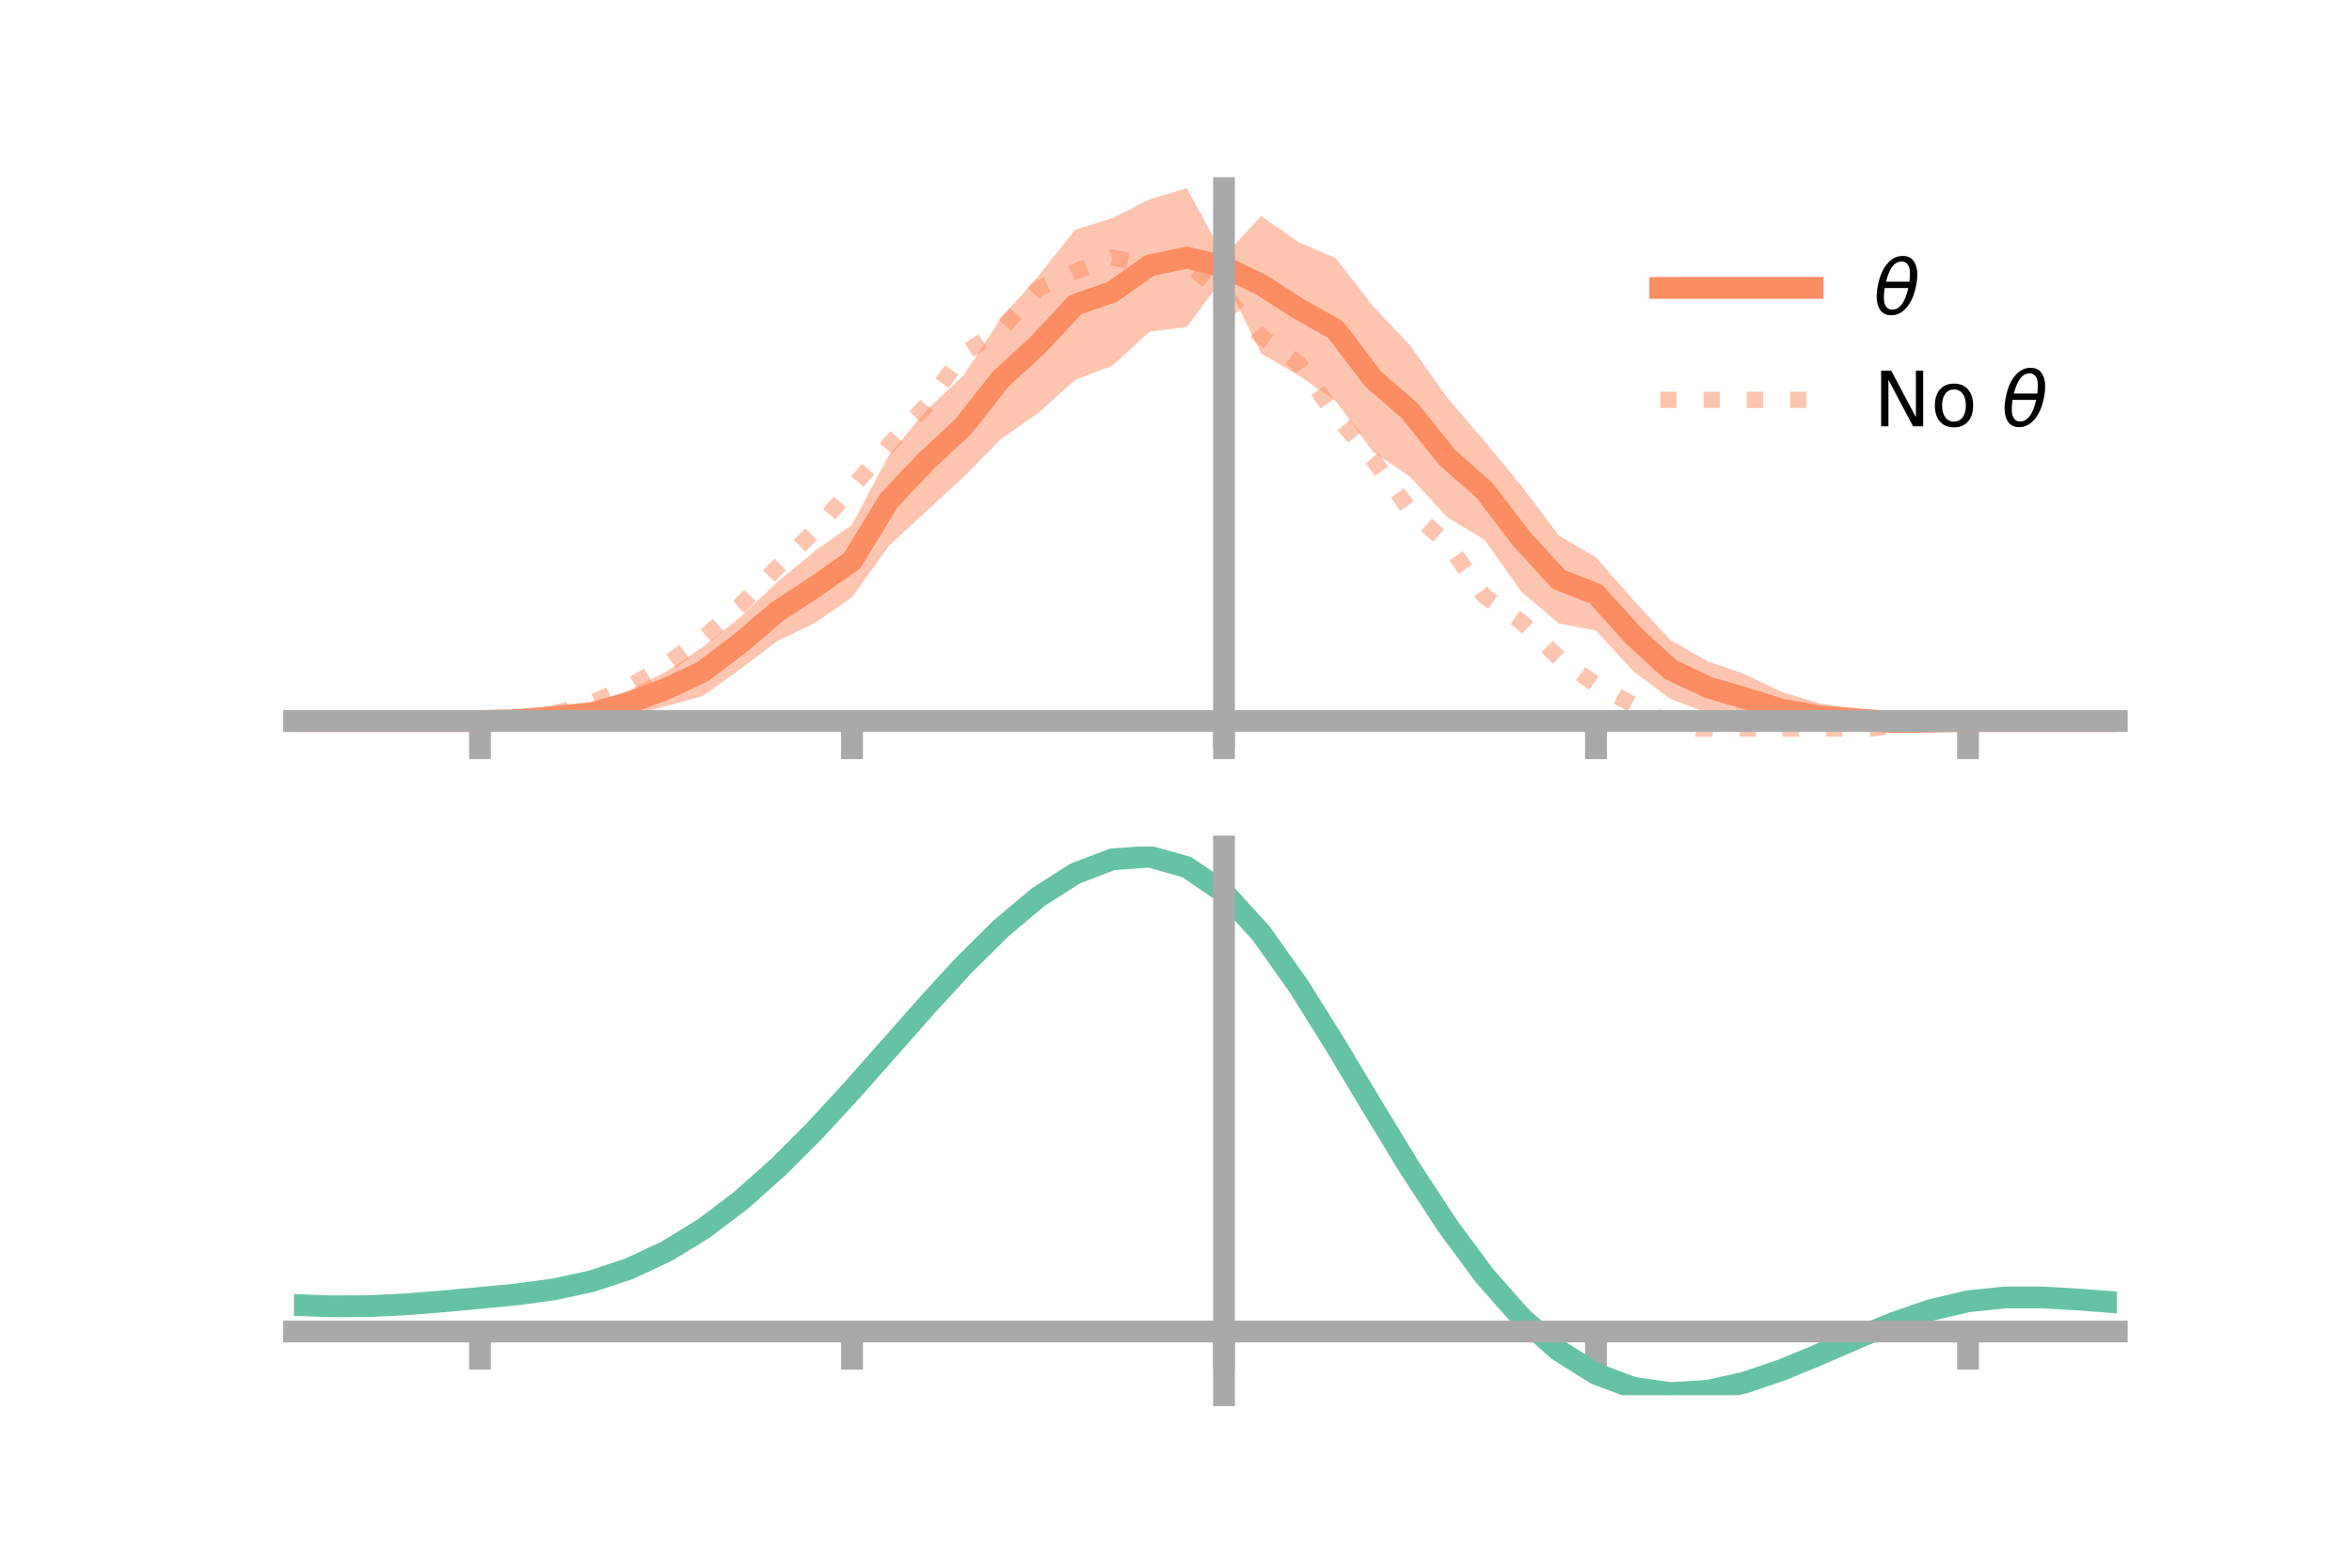 <?xml version="1.0" encoding="utf-8" standalone="no"?>
<!DOCTYPE svg PUBLIC "-//W3C//DTD SVG 1.1//EN"
  "http://www.w3.org/Graphics/SVG/1.1/DTD/svg11.dtd">
<!-- Created with matplotlib (https://matplotlib.org/) -->
<svg height="144pt" version="1.1" viewBox="0 0 216 144" width="216pt" xmlns="http://www.w3.org/2000/svg" xmlns:xlink="http://www.w3.org/1999/xlink">
 <defs>
  <style type="text/css">*{stroke-linecap:butt;stroke-linejoin:round;}</style>
 </defs>
 <g id="figure_1">
  <g id="patch_1">
   <path d="M 0 144 
L 216 144 
L 216 0 
L 0 0 
z
" style="fill:none;"/>
  </g>
  <g id="axes_1">
   <g id="patch_2">
    <path d="M 27 67.68 
L 194.4 67.68 
L 194.4 17.28 
L 27 17.28 
z
" style="fill:none;"/>
   </g>
   <g id="PolyCollection_1">
    <path clip-path="url(#pc2ce4479ae)" d="M 27 66.229 
L 27 66.229 
L 30.416 66.229 
L 33.833 66.229 
L 37.249 66.229 
L 40.665 66.229 
L 44.082 66.229 
L 47.498 66.023 
L 50.914 65.495 
L 54.331 64.657 
L 57.747 63.408 
L 61.163 61.707 
L 64.58 59.415 
L 67.996 56.678 
L 71.412 53.451 
L 74.829 50.612 
L 78.245 48.195 
L 81.661 41.768 
L 85.078 37.686 
L 88.494 34.482 
L 91.91 29.25 
L 95.327 25.389 
L 98.743 21.1 
L 102.159 20.031 
L 105.576 18.306 
L 108.992 17.28 
L 112.408 23.553 
L 115.824 19.832 
L 119.241 22.243 
L 122.657 23.702 
L 126.073 28.096 
L 129.49 31.714 
L 132.906 36.518 
L 136.322 40.506 
L 139.739 44.635 
L 143.155 49.182 
L 146.571 51.199 
L 149.988 55.092 
L 153.404 58.801 
L 156.82 60.73 
L 160.237 61.929 
L 163.653 63.564 
L 167.069 64.597 
L 170.486 65.214 
L 173.902 65.989 
L 177.318 66.146 
L 180.735 66.229 
L 184.151 66.229 
L 187.567 66.229 
L 190.984 66.229 
L 194.4 66.229 
L 194.4 66.229 
L 194.4 66.229 
L 190.984 66.229 
L 187.567 66.229 
L 184.151 66.229 
L 180.735 66.23 
L 177.318 66.4 
L 173.902 66.677 
L 170.486 66.895 
L 167.069 66.972 
L 163.653 66.828 
L 160.237 66.342 
L 156.82 65.498 
L 153.404 64.192 
L 149.988 61.635 
L 146.571 57.93 
L 143.155 57.275 
L 139.739 54.368 
L 136.322 49.563 
L 132.906 47.516 
L 129.49 43.799 
L 126.073 41.479 
L 122.657 36.835 
L 119.241 34.47 
L 115.824 32.479 
L 112.408 25.455 
L 108.992 30.031 
L 105.576 30.468 
L 102.159 33.587 
L 98.743 34.899 
L 95.327 37.954 
L 91.91 40.342 
L 88.494 43.817 
L 85.078 46.961 
L 81.661 50.107 
L 78.245 54.853 
L 74.829 57.234 
L 71.412 58.868 
L 67.996 61.454 
L 64.58 63.911 
L 61.163 64.867 
L 57.747 65.712 
L 54.331 66.346 
L 50.914 66.2 
L 47.498 66.277 
L 44.082 66.23 
L 40.665 66.229 
L 37.249 66.229 
L 33.833 66.229 
L 30.416 66.229 
L 27 66.229 
z
" style="fill:#fc8d62;fill-opacity:0.5;"/>
   </g>
   <g id="matplotlib.axis_1">
    <g id="xtick_1">
     <g id="line2d_1">
      <defs>
       <path d="M 0 0 
L 0 3.5 
" id="md4c1ba07b1" style="stroke:#a9a9a9;stroke-width:2;"/>
      </defs>
      <g>
       <use style="fill:#a9a9a9;stroke:#a9a9a9;stroke-width:2;" x="44.082" xlink:href="#md4c1ba07b1" y="66.229"/>
      </g>
     </g>
    </g>
    <g id="xtick_2">
     <g id="line2d_2">
      <g>
       <use style="fill:#a9a9a9;stroke:#a9a9a9;stroke-width:2;" x="78.245" xlink:href="#md4c1ba07b1" y="66.229"/>
      </g>
     </g>
    </g>
    <g id="xtick_3">
     <g id="line2d_3">
      <g>
       <use style="fill:#a9a9a9;stroke:#a9a9a9;stroke-width:2;" x="112.408" xlink:href="#md4c1ba07b1" y="66.229"/>
      </g>
     </g>
    </g>
    <g id="xtick_4">
     <g id="line2d_4">
      <g>
       <use style="fill:#a9a9a9;stroke:#a9a9a9;stroke-width:2;" x="146.571" xlink:href="#md4c1ba07b1" y="66.229"/>
      </g>
     </g>
    </g>
    <g id="xtick_5">
     <g id="line2d_5">
      <g>
       <use style="fill:#a9a9a9;stroke:#a9a9a9;stroke-width:2;" x="180.735" xlink:href="#md4c1ba07b1" y="66.229"/>
      </g>
     </g>
    </g>
   </g>
   <g id="matplotlib.axis_2"/>
   <g id="line2d_6">
    <path clip-path="url(#pc2ce4479ae)" d="M 27 66.229 
L 30.416 66.229 
L 33.833 66.229 
L 37.249 66.229 
L 40.665 66.229 
L 44.082 66.229 
L 47.498 66.15 
L 50.914 65.847 
L 54.331 65.501 
L 57.747 64.56 
L 61.163 63.287 
L 64.58 61.663 
L 67.996 59.066 
L 71.412 56.159 
L 74.829 53.923 
L 78.245 51.524 
L 81.661 45.937 
L 85.078 42.324 
L 88.494 39.149 
L 91.91 34.796 
L 95.327 31.671 
L 98.743 27.999 
L 102.159 26.809 
L 105.576 24.387 
L 108.992 23.655 
L 112.408 24.504 
L 115.824 26.156 
L 119.241 28.356 
L 122.657 30.268 
L 126.073 34.787 
L 129.49 37.756 
L 132.906 42.017 
L 136.322 45.035 
L 139.739 49.502 
L 143.155 53.229 
L 146.571 54.565 
L 149.988 58.364 
L 153.404 61.497 
L 156.82 63.114 
L 160.237 64.135 
L 163.653 65.196 
L 167.069 65.784 
L 170.486 66.055 
L 173.902 66.333 
L 177.318 66.273 
L 180.735 66.23 
L 184.151 66.229 
L 187.567 66.229 
L 190.984 66.229 
L 194.4 66.229 
" style="fill:none;stroke:#fc8d62;stroke-linecap:square;stroke-width:2;"/>
   </g>
   <g id="line2d_7">
    <path clip-path="url(#pc2ce4479ae)" d="M 27 66.229 
L 30.416 66.229 
L 33.833 66.229 
L 37.249 66.229 
L 40.665 66.229 
L 44.082 66.226 
L 47.498 66.061 
L 50.914 65.556 
L 54.331 64.526 
L 57.747 63.107 
L 61.163 61.041 
L 64.58 58.613 
L 67.996 55.602 
L 71.412 52.086 
L 74.829 48.739 
L 78.245 44.806 
L 81.661 40.84 
L 85.078 37.221 
L 88.494 32.464 
L 91.91 30.283 
L 95.327 26.54 
L 98.743 24.949 
L 102.159 23.655 
L 105.576 24.374 
L 108.992 24.19 
L 112.408 27.041 
L 115.824 30.92 
L 119.241 33.363 
L 122.657 38.164 
L 126.073 42.179 
L 129.49 46.853 
L 132.906 49.895 
L 136.322 54.765 
L 139.739 57.148 
L 143.155 60.439 
L 146.571 62.897 
L 149.988 64.744 
L 153.404 66.458 
L 156.82 67.187 
L 160.237 67.573 
L 163.653 67.68 
L 167.069 67.387 
L 170.486 67.09 
L 173.902 66.652 
L 177.318 66.363 
L 180.735 66.232 
L 184.151 66.229 
L 187.567 66.229 
L 190.984 66.229 
L 194.4 66.229 
" style="fill:none;stroke:#fc8d62;stroke-dasharray:1.5,2.475;stroke-dashoffset:0;stroke-opacity:0.5;stroke-width:1.5;"/>
   </g>
   <g id="patch_3">
    <path d="M 112.408 67.68 
L 112.408 17.28 
" style="fill:none;stroke:#a9a9a9;stroke-linecap:square;stroke-linejoin:miter;stroke-width:2;"/>
   </g>
   <g id="patch_4">
    <path d="M 194.4 67.68 
L 194.4 17.28 
" style="fill:none;"/>
   </g>
   <g id="patch_5">
    <path d="M 27 66.229 
L 194.4 66.229 
" style="fill:none;stroke:#a9a9a9;stroke-linecap:square;stroke-linejoin:miter;stroke-width:2;"/>
   </g>
   <g id="patch_6">
    <path d="M 27 17.28 
L 194.4 17.28 
" style="fill:none;"/>
   </g>
   <g id="legend_1">
    <g id="line2d_8">
     <path d="M 152.47 26.449 
L 166.47 26.449 
" style="fill:none;stroke:#fc8d62;stroke-linecap:square;stroke-width:2;"/>
    </g>
    <g id="line2d_9"/>
    <g id="text_1">
     <!-- $\theta$ -->
     <g transform="translate(172.07 28.899)scale(0.07 -0.07)">
      <defs>
       <path d="M 45.516 34.672 
L 14.453 34.672 
Q 12.359 20.062 14.5 13.875 
Q 17.188 6.25 24.469 6.25 
Q 31.781 6.25 37.359 13.922 
Q 42.234 20.656 45.516 34.672 
z
M 47.016 42.969 
Q 48.344 56.844 46.625 61.719 
Q 43.953 69.438 36.766 69.438 
Q 29.297 69.438 23.828 61.812 
Q 19.531 55.672 16.156 42.969 
z
M 38.188 76.766 
Q 49.906 76.766 54.594 66.406 
Q 59.281 56.109 55.719 37.844 
Q 52.203 19.625 43.453 9.281 
Q 34.766 -1.125 23.047 -1.125 
Q 11.281 -1.125 6.641 9.281 
Q 2 19.625 5.516 37.844 
Q 9.078 56.109 17.719 66.406 
Q 26.422 76.766 38.188 76.766 
z
" id="DejaVuSans-Oblique-952"/>
      </defs>
      <use transform="translate(0 0.234)" xlink:href="#DejaVuSans-Oblique-952"/>
     </g>
    </g>
    <g id="line2d_10">
     <path d="M 152.47 36.724 
L 166.47 36.724 
" style="fill:none;stroke:#fc8d62;stroke-dasharray:1.5,2.475;stroke-dashoffset:0;stroke-opacity:0.5;stroke-width:1.5;"/>
    </g>
    <g id="line2d_11"/>
    <g id="text_2">
     <!-- No $\theta$ -->
     <g transform="translate(172.07 39.174)scale(0.07 -0.07)">
      <defs>
       <path d="M 9.812 72.906 
L 23.094 72.906 
L 55.422 11.922 
L 55.422 72.906 
L 64.984 72.906 
L 64.984 0 
L 51.703 0 
L 19.391 60.984 
L 19.391 0 
L 9.812 0 
z
" id="DejaVuSans-78"/>
       <path d="M 30.609 48.391 
Q 23.391 48.391 19.188 42.75 
Q 14.984 37.109 14.984 27.297 
Q 14.984 17.484 19.156 11.844 
Q 23.344 6.203 30.609 6.203 
Q 37.797 6.203 41.984 11.859 
Q 46.188 17.531 46.188 27.297 
Q 46.188 37.016 41.984 42.703 
Q 37.797 48.391 30.609 48.391 
z
M 30.609 56 
Q 42.328 56 49.016 48.375 
Q 55.719 40.766 55.719 27.297 
Q 55.719 13.875 49.016 6.219 
Q 42.328 -1.422 30.609 -1.422 
Q 18.844 -1.422 12.172 6.219 
Q 5.516 13.875 5.516 27.297 
Q 5.516 40.766 12.172 48.375 
Q 18.844 56 30.609 56 
z
" id="DejaVuSans-111"/>
       <path id="DejaVuSans-32"/>
      </defs>
      <use transform="translate(0 0.234)" xlink:href="#DejaVuSans-78"/>
      <use transform="translate(74.805 0.234)" xlink:href="#DejaVuSans-111"/>
      <use transform="translate(135.986 0.234)" xlink:href="#DejaVuSans-32"/>
      <use transform="translate(167.773 0.234)" xlink:href="#DejaVuSans-Oblique-952"/>
     </g>
    </g>
   </g>
  </g>
  <g id="axes_2">
   <g id="patch_7">
    <path d="M 27 128.16 
L 194.4 128.16 
L 194.4 77.76 
L 27 77.76 
z
" style="fill:none;"/>
   </g>
   <g id="PolyCollection_2">
    <path clip-path="url(#p639cf07cbb)" d="M 27 119.914 
L 27 119.821 
L 30.416 119.953 
L 33.833 119.935 
L 37.249 119.765 
L 40.665 119.481 
L 44.082 119.149 
L 47.498 118.81 
L 50.914 118.337 
L 54.331 117.585 
L 57.747 116.44 
L 61.163 114.826 
L 64.58 112.703 
L 67.996 110.072 
L 71.412 106.971 
L 74.829 103.474 
L 78.245 99.685 
L 81.661 95.733 
L 85.078 91.771 
L 88.494 87.968 
L 91.91 84.504 
L 95.327 81.567 
L 98.743 79.342 
L 102.159 78.015 
L 105.576 77.76 
L 108.992 78.742 
L 112.408 81.106 
L 115.824 84.916 
L 119.241 89.8 
L 122.657 95.334 
L 126.073 101.122 
L 129.49 106.817 
L 132.906 112.127 
L 136.322 116.827 
L 139.739 120.756 
L 143.155 123.818 
L 146.571 125.979 
L 149.988 127.268 
L 153.404 127.758 
L 156.82 127.561 
L 160.237 126.813 
L 163.653 125.665 
L 167.069 124.278 
L 170.486 122.81 
L 173.902 121.416 
L 177.318 120.245 
L 180.735 119.44 
L 184.151 119.092 
L 187.567 119.096 
L 190.984 119.302 
L 194.4 119.579 
L 194.4 119.695 
L 194.4 119.695 
L 190.984 119.442 
L 187.567 119.254 
L 184.151 119.261 
L 180.735 119.613 
L 177.318 120.426 
L 173.902 121.619 
L 170.486 123.051 
L 167.069 124.565 
L 163.653 125.996 
L 160.237 127.178 
L 156.82 127.95 
L 153.404 128.16 
L 149.988 127.681 
L 146.571 126.414 
L 143.155 124.3 
L 139.739 121.323 
L 136.322 117.514 
L 132.906 112.962 
L 129.49 107.817 
L 126.073 102.295 
L 122.657 96.677 
L 119.241 91.301 
L 115.824 86.554 
L 112.408 82.852 
L 108.992 80.559 
L 105.576 79.607 
L 102.159 79.852 
L 98.743 81.13 
L 95.327 83.267 
L 91.91 86.085 
L 88.494 89.403 
L 85.078 93.041 
L 81.661 96.827 
L 78.245 100.6 
L 74.829 104.219 
L 71.412 107.56 
L 67.996 110.528 
L 64.58 113.054 
L 61.163 115.103 
L 57.747 116.67 
L 54.331 117.786 
L 50.914 118.519 
L 47.498 118.973 
L 44.082 119.292 
L 40.665 119.602 
L 37.249 119.862 
L 33.833 120.014 
L 30.416 120.03 
L 27 119.914 
z
" style="fill:#66c2a5;fill-opacity:0.5;"/>
   </g>
   <g id="matplotlib.axis_3">
    <g id="xtick_6">
     <g id="line2d_12">
      <g>
       <use style="fill:#a9a9a9;stroke:#a9a9a9;stroke-width:2;" x="44.082" xlink:href="#md4c1ba07b1" y="122.311"/>
      </g>
     </g>
    </g>
    <g id="xtick_7">
     <g id="line2d_13">
      <g>
       <use style="fill:#a9a9a9;stroke:#a9a9a9;stroke-width:2;" x="78.245" xlink:href="#md4c1ba07b1" y="122.311"/>
      </g>
     </g>
    </g>
    <g id="xtick_8">
     <g id="line2d_14">
      <g>
       <use style="fill:#a9a9a9;stroke:#a9a9a9;stroke-width:2;" x="112.408" xlink:href="#md4c1ba07b1" y="122.311"/>
      </g>
     </g>
    </g>
    <g id="xtick_9">
     <g id="line2d_15">
      <g>
       <use style="fill:#a9a9a9;stroke:#a9a9a9;stroke-width:2;" x="146.571" xlink:href="#md4c1ba07b1" y="122.311"/>
      </g>
     </g>
    </g>
    <g id="xtick_10">
     <g id="line2d_16">
      <g>
       <use style="fill:#a9a9a9;stroke:#a9a9a9;stroke-width:2;" x="180.735" xlink:href="#md4c1ba07b1" y="122.311"/>
      </g>
     </g>
    </g>
   </g>
   <g id="matplotlib.axis_4"/>
   <g id="line2d_17">
    <path clip-path="url(#p639cf07cbb)" d="M 27 119.867 
L 30.416 119.992 
L 33.833 119.974 
L 37.249 119.813 
L 40.665 119.541 
L 44.082 119.221 
L 47.498 118.892 
L 50.914 118.428 
L 54.331 117.686 
L 57.747 116.555 
L 61.163 114.965 
L 64.58 112.879 
L 67.996 110.3 
L 71.412 107.265 
L 74.829 103.846 
L 78.245 100.142 
L 81.661 96.28 
L 85.078 92.406 
L 88.494 88.685 
L 91.91 85.295 
L 95.327 82.417 
L 98.743 80.236 
L 102.159 78.934 
L 105.576 78.684 
L 108.992 79.65 
L 112.408 81.979 
L 115.824 85.735 
L 119.241 90.551 
L 122.657 96.006 
L 126.073 101.709 
L 129.49 107.317 
L 132.906 112.545 
L 136.322 117.171 
L 139.739 121.04 
L 143.155 124.059 
L 146.571 126.197 
L 149.988 127.474 
L 153.404 127.959 
L 156.82 127.755 
L 160.237 126.996 
L 163.653 125.831 
L 167.069 124.421 
L 170.486 122.93 
L 173.902 121.518 
L 177.318 120.335 
L 180.735 119.527 
L 184.151 119.177 
L 187.567 119.175 
L 190.984 119.372 
L 194.4 119.637 
" style="fill:none;stroke:#66c2a5;stroke-linecap:square;stroke-width:2;"/>
   </g>
   <g id="patch_8">
    <path d="M 112.408 128.16 
L 112.408 77.76 
" style="fill:none;stroke:#a9a9a9;stroke-linecap:square;stroke-linejoin:miter;stroke-width:2;"/>
   </g>
   <g id="patch_9">
    <path d="M 194.4 128.16 
L 194.4 77.76 
" style="fill:none;"/>
   </g>
   <g id="patch_10">
    <path d="M 27 122.311 
L 194.4 122.311 
" style="fill:none;stroke:#a9a9a9;stroke-linecap:square;stroke-linejoin:miter;stroke-width:2;"/>
   </g>
   <g id="patch_11">
    <path d="M 27 77.76 
L 194.4 77.76 
" style="fill:none;"/>
   </g>
  </g>
 </g>
 <defs>
  <clipPath id="pc2ce4479ae">
   <rect height="50.4" width="167.4" x="27" y="17.28"/>
  </clipPath>
  <clipPath id="p639cf07cbb">
   <rect height="50.4" width="167.4" x="27" y="77.76"/>
  </clipPath>
 </defs>
</svg>
